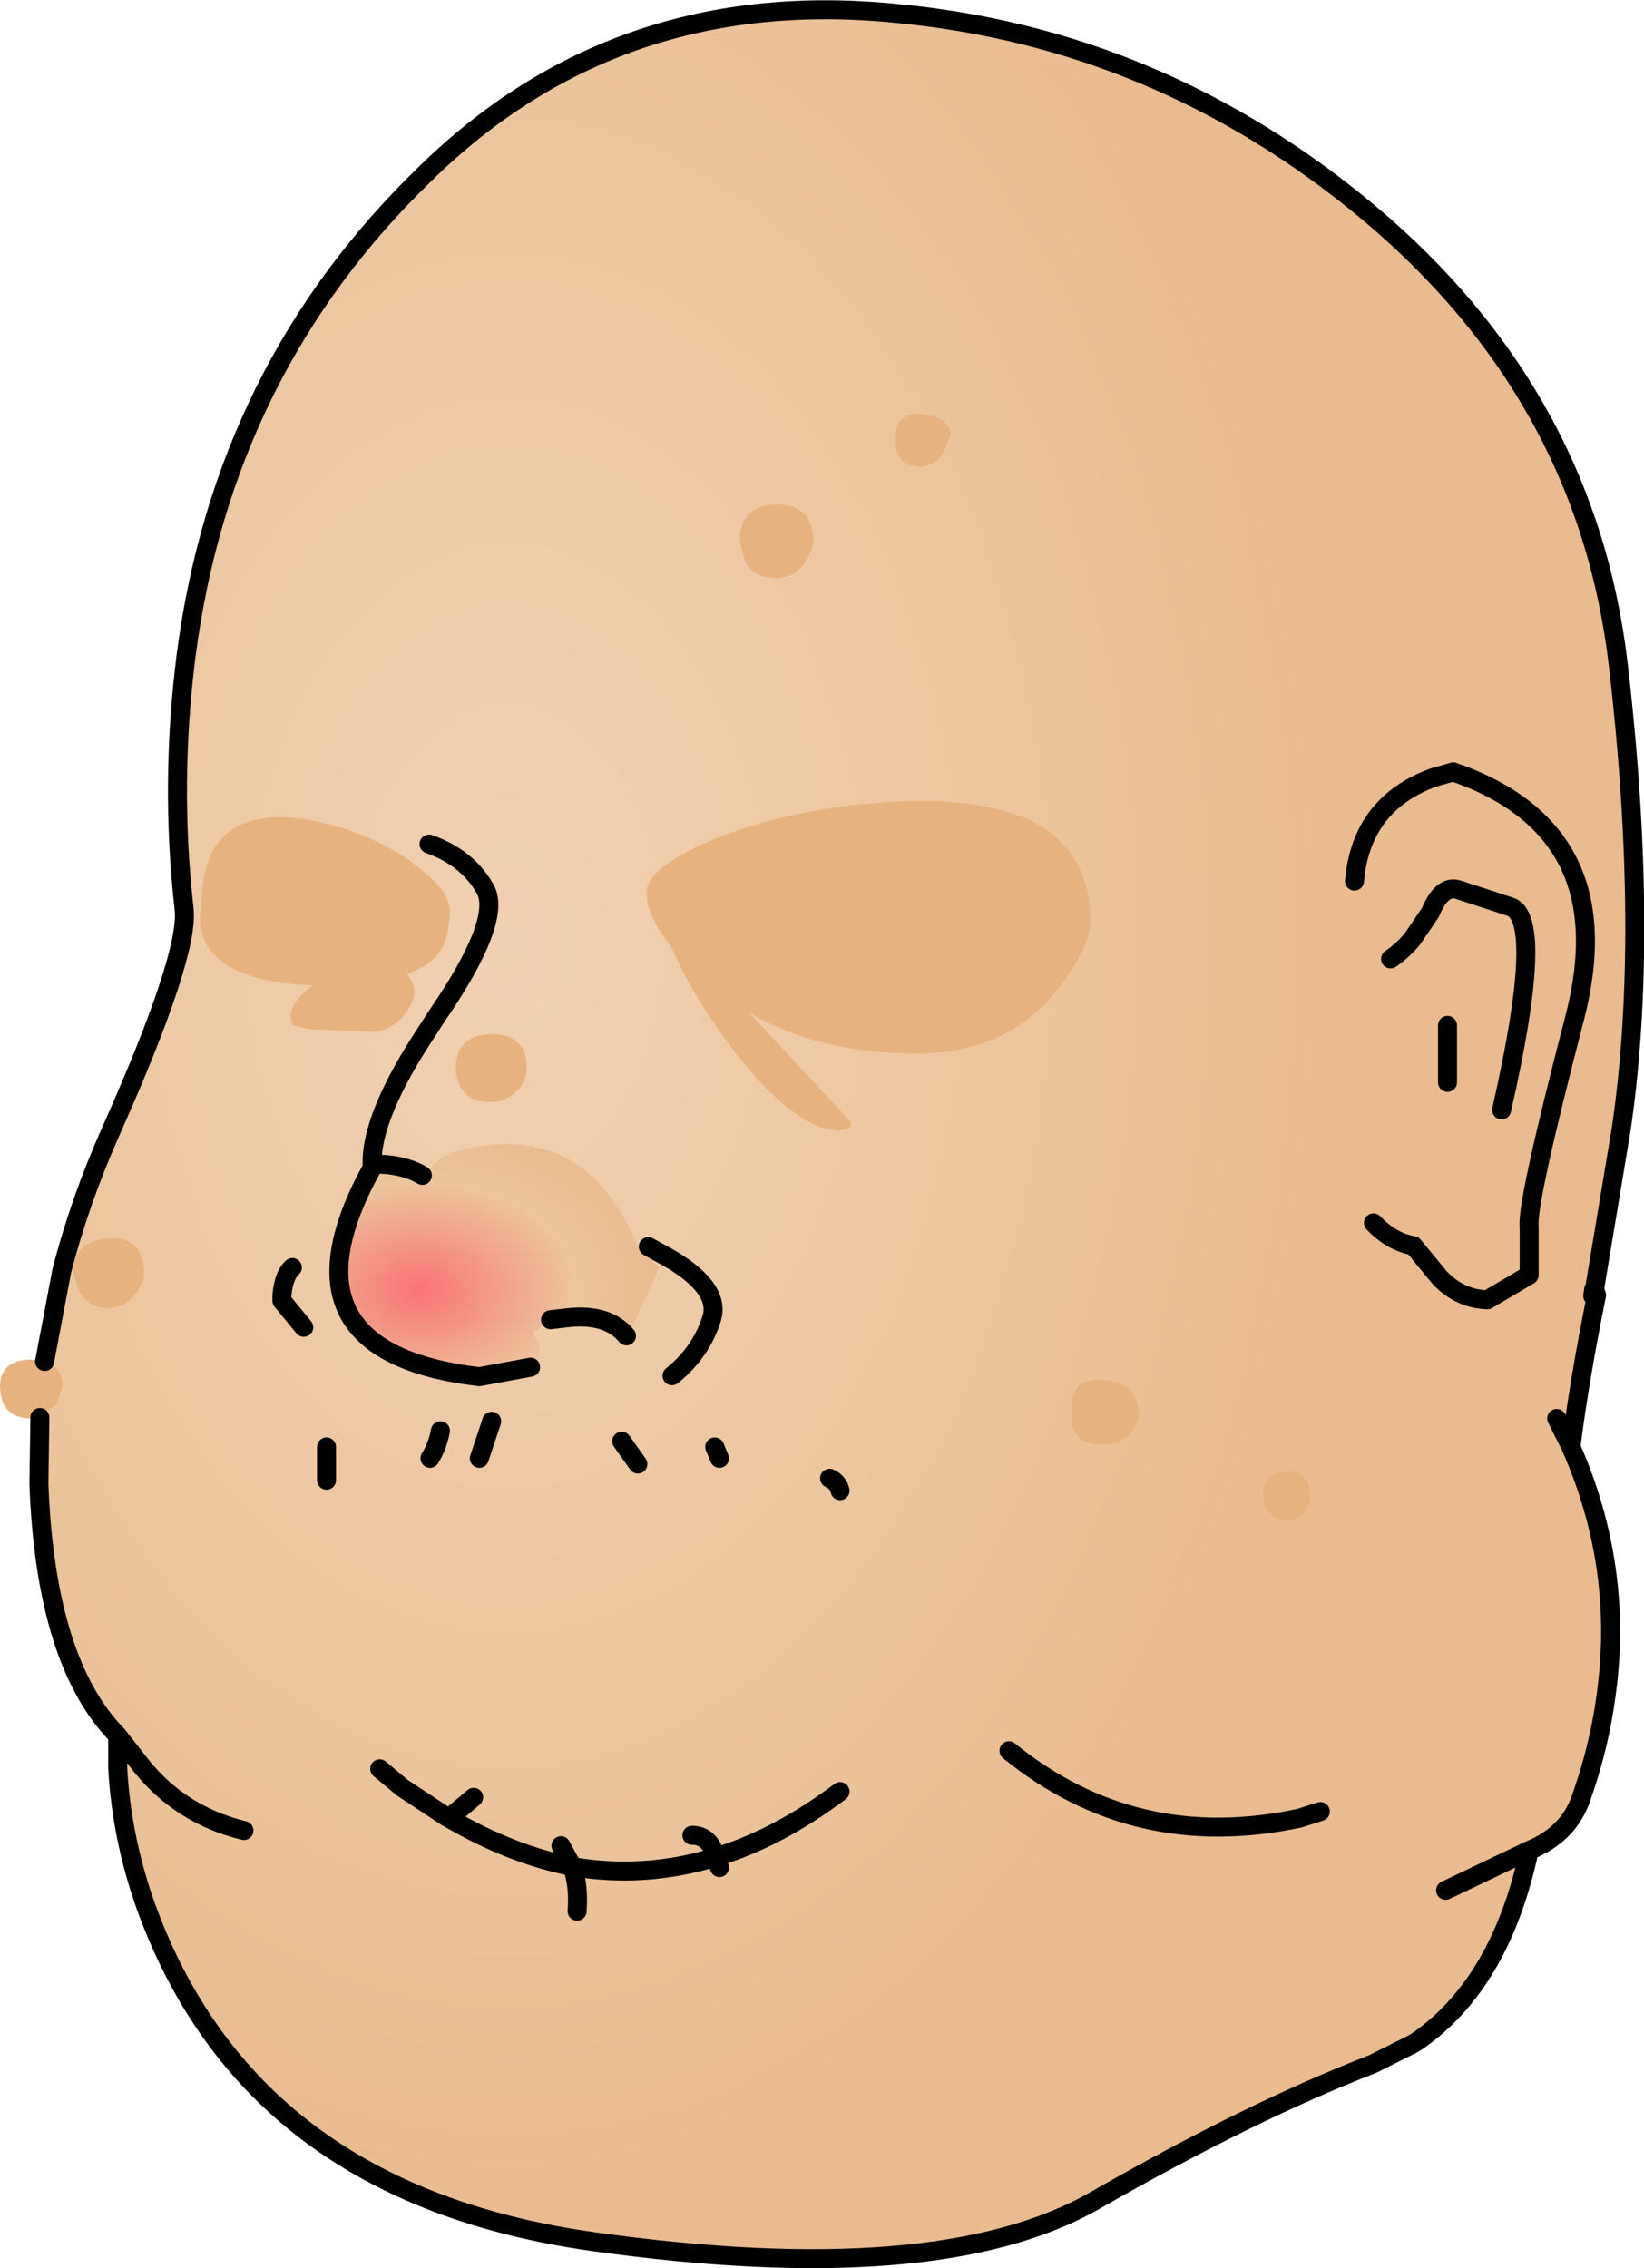 <?xml version="1.0" encoding="UTF-8" standalone="no"?>
<svg xmlns:xlink="http://www.w3.org/1999/xlink" height="119.45px" width="86.6px" xmlns="http://www.w3.org/2000/svg">
  <g transform="matrix(1.0, 0.0, 0.0, 1.0, 46.8, 52.65)">
    <path d="M8.9 -0.5 Q10.65 -2.7 10.65 -4.15 10.65 -11.4 -1.05 -10.35 -5.45 -9.95 -9.1 -8.5 -12.75 -7.0 -12.75 -5.65 -12.75 -4.4 -11.45 -2.8 -10.4 -0.3 -8.25 2.55 -4.95 6.9 -2.55 6.9 L-2.0 6.75 -1.95 6.45 -7.25 0.75 Q-3.55 2.85 1.45 2.85 6.25 2.85 8.9 -0.5 M0.35 -29.6 Q0.3 -28.05 1.7 -28.05 2.35 -28.05 2.85 -28.7 L3.3 -29.7 Q3.3 -30.65 1.85 -30.85 0.35 -31.0 0.35 -29.6 M25.55 11.75 Q26.5 12.75 27.65 12.95 L29.05 14.65 Q30.1 15.75 31.55 15.8 L33.75 14.5 33.75 11.95 Q33.6 10.75 36.15 0.95 38.7 -8.9 29.75 -12.0 L28.7 -11.7 Q24.9 -10.3 24.55 -6.25 24.9 -10.3 28.7 -11.7 L29.75 -12.0 Q38.7 -8.9 36.15 0.95 33.6 10.75 33.75 11.95 L33.75 14.5 31.55 15.8 Q30.1 15.75 29.05 14.65 L27.65 12.95 Q26.5 12.75 25.55 11.75 M26.45 -2.15 Q27.1 -2.6 27.6 -3.2 L28.55 -4.6 Q29.15 -6.05 30.0 -5.8 L32.75 -4.9 Q34.6 -4.3 32.3 5.8 34.6 -4.3 32.75 -4.9 L30.0 -5.8 Q29.15 -6.05 28.55 -4.6 L27.6 -3.2 Q27.1 -2.6 26.45 -2.15 M-44.45 19.05 L-43.55 14.3 Q-42.6 10.6 -40.95 6.9 -36.85 -2.3 -37.1 -4.75 -37.85 -11.4 -37.0 -18.1 -35.05 -33.2 -24.4 -43.5 -14.3 -53.4 0.35 -51.95 14.3 -50.65 25.3 -41.45 36.8 -31.8 38.45 -17.6 40.1 -3.4 38.6 6.8 L37.2 15.2 37.15 15.25 37.1 15.6 37.3 15.55 Q36.4 20.0 35.95 23.55 38.75 29.9 37.8 36.65 37.45 39.3 36.5 42.0 35.85 43.95 33.75 44.8 32.25 51.8 27.85 54.85 L27.6 55.0 25.5 56.05 Q19.05 58.55 10.85 63.25 2.6 67.95 -15.55 65.4 -33.7 62.85 -39.15 47.65 -40.4 44.1 -40.6 40.45 L-40.6 38.75 Q-44.4 34.9 -44.75 25.5 L-44.7 22.0 -43.8 21.3 -43.5 20.4 Q-43.5 19.3 -44.45 19.05 M29.45 1.35 L29.45 4.35 29.45 1.35 M-33.95 43.75 Q-37.25 42.95 -39.35 40.35 L-40.6 38.75 -39.35 40.35 Q-37.25 42.95 -33.95 43.75 M30.8 15.5 L30.6 15.45 30.75 15.55 30.8 15.5 M35.95 23.55 L35.2 22.05 35.95 23.55 M19.7 26.1 L19.8 26.6 Q20.1 27.45 21.0 27.45 21.4 27.45 21.8 27.15 22.25 26.8 22.25 26.15 22.25 24.8 21.0 24.8 19.7 24.85 19.7 26.1 M9.6 21.6 L9.65 22.45 Q9.95 23.45 11.25 23.45 12.25 23.45 12.8 22.8 13.2 22.35 13.2 21.85 13.2 20.15 11.4 20.0 9.6 19.8 9.6 21.6 M29.35 46.9 L33.75 44.8 29.35 46.9 M22.75 42.75 L21.65 43.1 Q13.0 44.95 6.35 39.55 13.0 44.95 21.65 43.1 L22.75 42.75 M-36.2 -4.95 L-36.25 -4.65 Q-36.4 -3.75 -35.9 -2.85 -34.7 -0.9 -30.35 -0.75 -31.5 0.1 -31.5 0.9 L-31.4 1.35 -30.6 1.55 -27.3 1.7 Q-26.2 1.7 -25.5 0.8 -24.95 0.1 -24.95 -0.45 -24.95 -0.8 -25.3 -1.3 L-25.35 -1.35 Q-24.35 -1.7 -23.8 -2.3 -23.1 -3.1 -23.1 -4.7 -23.1 -5.8 -25.05 -7.2 L-25.15 -7.3 Q-27.2 -8.7 -29.65 -9.3 -36.2 -10.85 -36.2 -4.95 M-27.15 8.65 L-27.2 8.65 Q-27.25 6.1 -24.3 1.65 L-23.85 0.95 Q-20.3 -4.2 -21.25 -5.85 -22.2 -7.5 -24.2 -8.2 -22.2 -7.5 -21.25 -5.85 -20.3 -4.2 -23.85 0.95 L-24.3 1.65 Q-27.25 6.1 -27.2 8.65 L-27.15 8.65 -27.2 8.85 Q-32.55 18.55 -21.55 19.85 L-18.85 19.35 -18.4 19.0 -18.35 18.15 -18.7 17.55 -17.8 16.85 -16.95 16.75 Q-14.8 16.5 -13.8 17.7 L-13.5 17.3 -12.05 14.1 -13.2 12.95 Q-15.95 6.3 -22.5 7.9 -23.1 8.0 -23.6 8.35 L-24.55 9.25 Q-25.55 8.65 -27.15 8.65 M-27.2 8.65 L-27.2 8.85 -27.2 8.65 M-19.55 4.8 Q-19.05 4.3 -19.05 3.6 -19.05 1.8 -20.9 1.8 -22.8 1.85 -22.8 3.6 -22.7 5.4 -21.0 5.4 -20.15 5.4 -19.55 4.8 M-7.55 -23.05 Q-7.1 -22.2 -5.9 -22.2 -4.9 -22.2 -4.35 -23.1 -3.95 -23.7 -3.95 -24.15 -3.95 -26.1 -5.9 -26.1 -7.85 -26.05 -7.85 -24.15 L-7.55 -23.05 M-9.15 23.55 L-8.9 24.15 -9.15 23.55 M-14.05 23.25 L-13.2 24.45 -14.05 23.25 M-12.65 13.0 L-11.65 13.55 Q-8.85 15.15 -9.3 16.75 -9.85 18.55 -11.4 19.8 -9.85 18.55 -9.3 16.75 -8.85 15.15 -11.65 13.55 L-12.65 13.0 M-39.65 15.5 Q-39.2 14.9 -39.2 14.45 -39.2 12.45 -41.05 12.55 -42.95 12.65 -42.95 14.4 L-42.65 15.35 Q-42.15 16.25 -41.1 16.25 -40.2 16.25 -39.65 15.5 M-29.6 23.55 L-29.6 25.3 -29.6 23.55 M-8.9 45.7 L-9.1 45.15 Q-5.8 44.15 -2.55 41.7 -5.8 44.15 -9.1 45.15 L-8.9 45.7 M-10.35 44.0 Q-9.4 44.0 -9.1 45.15 -12.85 46.3 -16.65 45.65 L-17.25 44.55 -16.65 45.65 Q-12.85 46.3 -9.1 45.15 -9.4 44.0 -10.35 44.0 M-3.1 25.2 Q-2.65 25.4 -2.55 25.85 -2.65 25.4 -3.1 25.2 M-23.15 43.1 L-21.85 42.0 -23.15 43.1 Q-19.9 45.0 -16.65 45.65 -16.3 46.65 -16.4 48.0 -16.3 46.65 -16.65 45.65 -19.9 45.0 -23.15 43.1 L-23.25 43.05 -25.6 41.5 -26.8 40.5 -25.6 41.5 -23.25 43.05 -23.15 43.1 M-20.9 22.2 L-21.55 24.15 -20.9 22.2 M-23.6 22.7 Q-23.75 23.5 -24.15 24.15 -23.75 23.5 -23.6 22.7 M-30.8 17.25 L-31.95 15.85 -31.95 15.55 Q-31.85 14.5 -31.4 14.1 -31.85 14.5 -31.95 15.55 L-31.95 15.85 -30.8 17.25" fill="url(#gradient0)" fill-rule="evenodd" stroke="none"/>
    <path d="M0.35 -29.6 Q0.35 -31.0 1.85 -30.85 3.3 -30.65 3.3 -29.7 L2.85 -28.7 Q2.35 -28.05 1.7 -28.05 0.3 -28.05 0.35 -29.6 M8.9 -0.5 Q6.25 2.85 1.45 2.85 -3.55 2.85 -7.25 0.75 L-1.95 6.45 -2.0 6.75 -2.55 6.9 Q-4.95 6.9 -8.25 2.55 -10.4 -0.3 -11.45 -2.8 -12.75 -4.4 -12.75 -5.65 -12.75 -7.0 -9.1 -8.5 -5.45 -9.95 -1.05 -10.35 10.65 -11.4 10.65 -4.15 10.65 -2.7 8.9 -0.5 M-44.45 19.05 Q-43.5 19.3 -43.5 20.4 L-43.8 21.3 -44.7 22.0 -45.15 22.05 Q-46.75 22.05 -46.8 20.4 -46.8 18.95 -45.15 18.95 L-44.45 19.05 M9.6 21.6 Q9.6 19.8 11.4 20.0 13.2 20.15 13.2 21.85 13.2 22.35 12.8 22.8 12.25 23.45 11.25 23.45 9.95 23.45 9.65 22.45 L9.6 21.6 M19.7 26.1 Q19.7 24.85 21.0 24.8 22.25 24.8 22.25 26.15 22.25 26.8 21.8 27.15 21.4 27.45 21.0 27.45 20.1 27.45 19.8 26.6 L19.7 26.1 M-36.2 -4.95 Q-36.2 -10.85 -29.65 -9.3 -27.2 -8.7 -25.15 -7.3 L-25.05 -7.2 Q-23.1 -5.8 -23.1 -4.7 -23.1 -3.1 -23.8 -2.3 -24.35 -1.7 -25.35 -1.35 L-25.3 -1.3 Q-24.95 -0.8 -24.95 -0.45 -24.95 0.1 -25.5 0.8 -26.2 1.7 -27.3 1.7 L-30.6 1.55 -31.4 1.35 -31.5 0.9 Q-31.5 0.1 -30.35 -0.75 -34.7 -0.9 -35.9 -2.85 -36.4 -3.75 -36.25 -4.65 L-36.2 -4.95 M-7.55 -23.05 L-7.85 -24.15 Q-7.85 -26.05 -5.9 -26.1 -3.95 -26.1 -3.95 -24.15 -3.95 -23.7 -4.35 -23.1 -4.9 -22.2 -5.9 -22.2 -7.1 -22.2 -7.55 -23.05 M-19.55 4.8 Q-20.15 5.4 -21.0 5.4 -22.7 5.4 -22.8 3.6 -22.8 1.85 -20.9 1.8 -19.05 1.8 -19.05 3.6 -19.05 4.3 -19.55 4.8 M-39.65 15.5 Q-40.2 16.25 -41.1 16.25 -42.15 16.25 -42.65 15.35 L-42.95 14.4 Q-42.95 12.65 -41.05 12.55 -39.2 12.45 -39.2 14.45 -39.2 14.9 -39.65 15.5" fill="#e6b380" fill-rule="evenodd" stroke="none"/>
    <path d="M-27.15 8.65 Q-25.55 8.65 -24.55 9.25 L-23.6 8.35 Q-23.1 8.0 -22.5 7.9 -15.95 6.3 -13.2 12.95 L-12.05 14.1 -13.5 17.3 -13.8 17.7 Q-14.8 16.5 -16.95 16.75 L-17.8 16.85 -18.7 17.55 -18.35 18.15 -18.4 19.0 -18.85 19.35 -21.55 19.85 Q-32.55 18.55 -27.2 8.85 L-27.15 8.65" fill="url(#gradient1)" fill-rule="evenodd" stroke="none"/>
    <path d="M32.3 5.8 Q34.6 -4.3 32.75 -4.9 L30.0 -5.8 Q29.15 -6.05 28.55 -4.6 L27.6 -3.2 Q27.1 -2.6 26.45 -2.15 M24.55 -6.25 Q24.9 -10.3 28.7 -11.7 L29.75 -12.0 Q38.7 -8.9 36.15 0.95 33.6 10.75 33.75 11.95 L33.75 14.5 31.55 15.8 Q30.1 15.75 29.05 14.65 L27.65 12.95 Q26.5 12.75 25.55 11.75 M37.1 15.6 L37.15 15.25 37.2 15.2 38.6 6.8 Q40.1 -3.4 38.45 -17.6 36.8 -31.8 25.3 -41.45 14.3 -50.65 0.35 -51.95 -14.3 -53.4 -24.4 -43.5 -35.05 -33.2 -37.0 -18.1 -37.85 -11.4 -37.1 -4.75 -36.85 -2.3 -40.95 6.9 -42.6 10.6 -43.55 14.3 L-44.45 19.05 M-44.7 22.0 L-44.75 25.5 Q-44.4 34.9 -40.6 38.75 L-39.35 40.35 Q-37.25 42.95 -33.95 43.75 M29.45 4.35 L29.45 1.35 M37.2 15.2 L37.2 15.25 37.3 15.55 Q36.4 20.0 35.95 23.55 38.75 29.9 37.8 36.65 37.45 39.3 36.5 42.0 35.85 43.95 33.75 44.8 32.25 51.8 27.85 54.85 L27.6 55.0 25.5 56.05 Q19.05 58.55 10.85 63.25 2.6 67.95 -15.55 65.4 -33.7 62.85 -39.15 47.65 -40.4 44.1 -40.6 40.45 L-40.6 38.75 M35.2 22.05 L35.95 23.55 M6.35 39.55 Q13.0 44.95 21.65 43.1 L22.75 42.75 M33.75 44.8 L29.35 46.9 M-24.2 -8.2 Q-22.2 -7.5 -21.25 -5.85 -20.3 -4.2 -23.85 0.95 L-24.3 1.65 Q-27.25 6.1 -27.2 8.65 L-27.15 8.65 Q-25.55 8.65 -24.55 9.25 M-13.8 17.7 Q-14.8 16.5 -16.95 16.75 L-17.8 16.85 M-18.85 19.35 L-21.55 19.85 Q-32.55 18.55 -27.2 8.85 L-27.2 8.65 M-11.4 19.8 Q-9.85 18.55 -9.3 16.75 -8.85 15.15 -11.65 13.55 L-12.65 13.0 M-13.2 24.45 L-14.05 23.25 M-8.9 24.15 L-9.15 23.55 M-31.4 14.1 Q-31.85 14.5 -31.95 15.55 L-31.95 15.85 -30.8 17.25 M-24.15 24.15 Q-23.75 23.5 -23.6 22.7 M-21.55 24.15 L-20.9 22.2 M-16.4 48.0 Q-16.3 46.65 -16.65 45.65 -19.9 45.0 -23.15 43.1 L-23.25 43.05 -25.6 41.5 -26.8 40.5 M-21.85 42.0 L-23.15 43.1 M-2.55 25.85 Q-2.65 25.4 -3.1 25.2 M-17.25 44.55 L-16.65 45.65 Q-12.85 46.3 -9.1 45.15 -9.4 44.0 -10.35 44.0 M-2.55 41.7 Q-5.8 44.15 -9.1 45.15 L-8.9 45.7 M-29.6 25.3 L-29.6 23.55" fill="none" stroke="#000000" stroke-linecap="round" stroke-linejoin="round" stroke-width="1.0"/>
  </g>
  <defs>
    <radialGradient cx="0" cy="0" gradientTransform="matrix(0.054, 0.0, 0.0, 0.082, -20.0, -3.0)" gradientUnits="userSpaceOnUse" id="gradient0" r="819.2" spreadMethod="pad">
      <stop offset="0.0" stop-color="#f1d0b1"/>
      <stop offset="0.627" stop-color="#ecc59d"/>
      <stop offset="1.0" stop-color="#e9bb8f"/>
    </radialGradient>
    <radialGradient cx="0" cy="0" gradientTransform="matrix(0.016, 0.0, 0.0, 0.011, -24.75, 15.25)" gradientUnits="userSpaceOnUse" id="gradient1" r="819.2" spreadMethod="pad">
      <stop offset="0.0" stop-color="#fa7474"/>
      <stop offset="0.627" stop-color="#ecc59d"/>
      <stop offset="1.0" stop-color="#e9bb8f"/>
    </radialGradient>
  </defs>
</svg>
